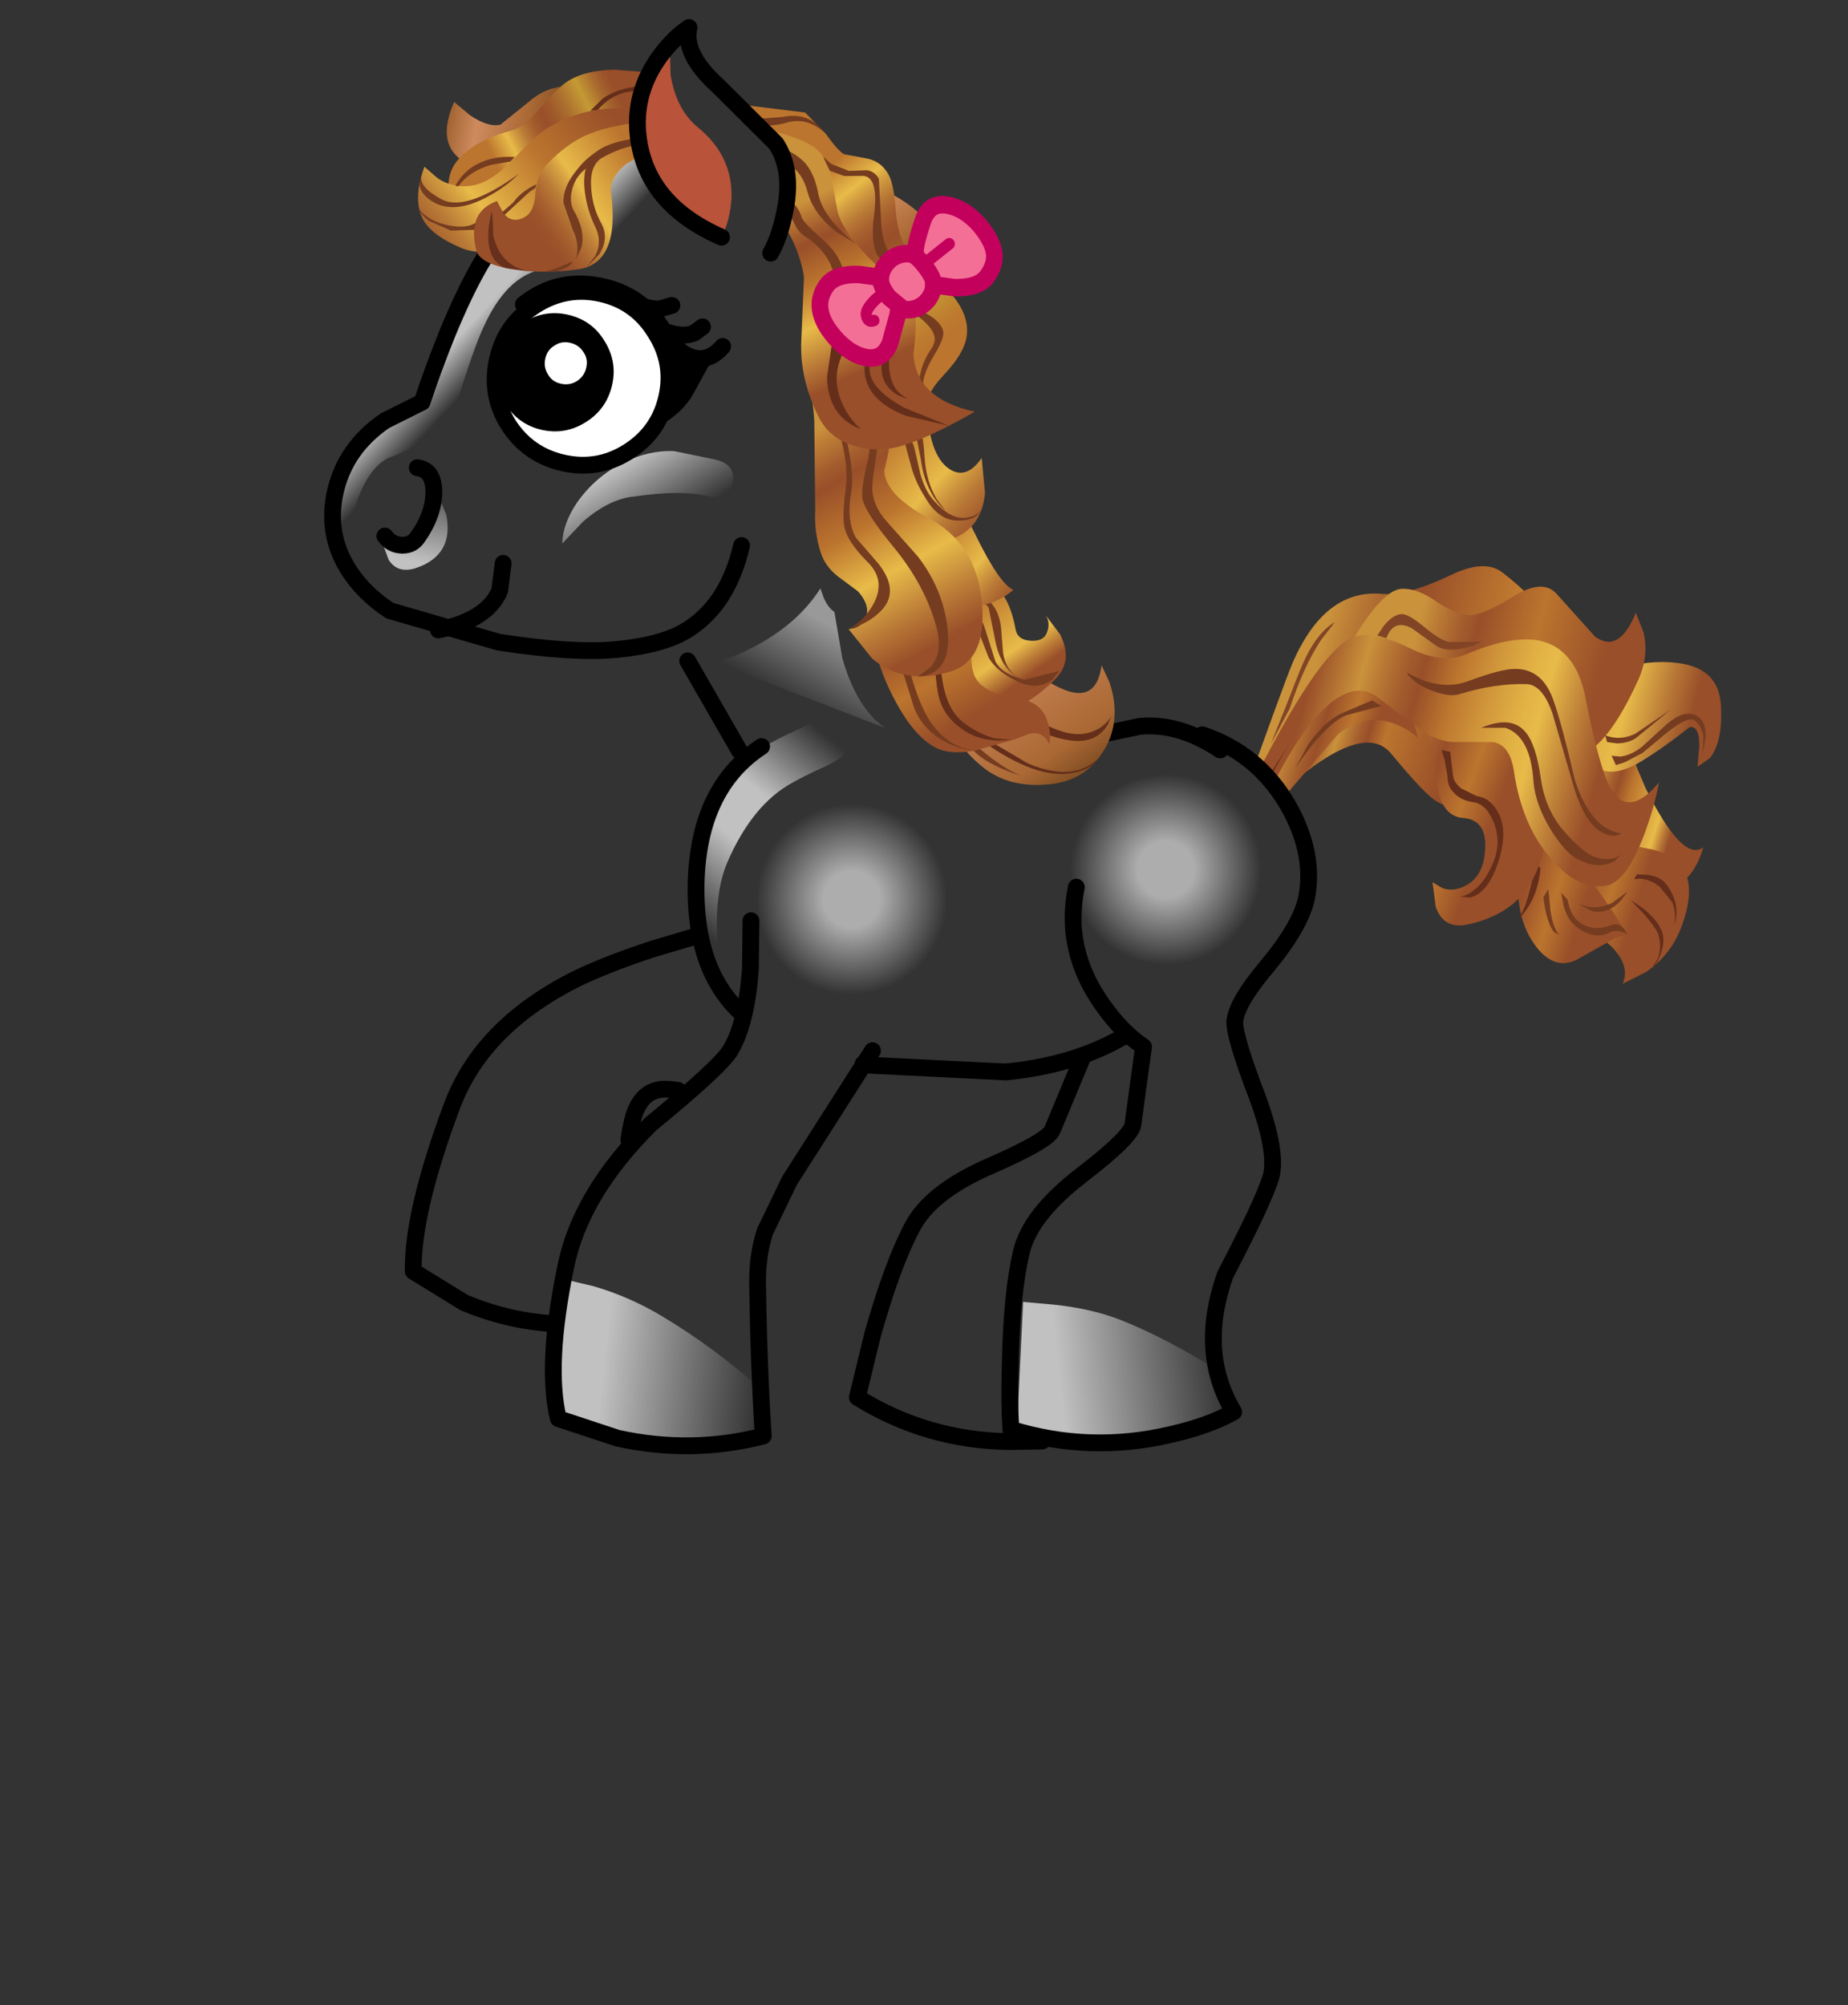 
<svg xmlns="http://www.w3.org/2000/svg" version="1.1" xmlns:xlink="http://www.w3.org/1999/xlink" preserveAspectRatio="none" x="0px" y="0px" width="330px" height="358px" viewBox="50 364 330 358">
<rect x="50" y="364" width="330" height="358" fill="#333333" stroke="none"/>
<defs>
<linearGradient id="Gradient_1" gradientUnits="userSpaceOnUse" x1="45.737" y1="28.113" x2="50.862" y2="19.088" spreadMethod="pad">
<stop  offset="2.745%" stop-color="#FFFFFF" stop-opacity="0"/>

<stop  offset="76.863%" stop-color="#FFFFFF" stop-opacity="0.498"/>
</linearGradient>

<linearGradient id="Gradient_2" gradientUnits="userSpaceOnUse" x1="35.163" y1="49.337" x2="50.837" y2="30.163" spreadMethod="pad">
<stop  offset="9.804%" stop-color="#FFFFFF" stop-opacity="0"/>

<stop  offset="43.137%" stop-color="#FFFFFF" stop-opacity="0.698"/>

<stop  offset="61.961%" stop-color="#FFFFFF" stop-opacity="0.698"/>

<stop  offset="92.941%" stop-color="#FFFFFF" stop-opacity="0"/>
</linearGradient>

<linearGradient id="Gradient_3" gradientUnits="userSpaceOnUse" x1="64.788" y1="88.2" x2="84.513" y2="86.1" spreadMethod="pad">
<stop  offset="23.529%" stop-color="#FFFFFF" stop-opacity="0.698"/>

<stop  offset="98.431%" stop-color="#FFFFFF" stop-opacity="0"/>
</linearGradient>

<linearGradient id="Gradient_4" gradientUnits="userSpaceOnUse" x1="24.387" y1="86.013" x2="43.212" y2="88.087" spreadMethod="pad">
<stop  offset="23.529%" stop-color="#FFFFFF" stop-opacity="0.698"/>

<stop  offset="98.431%" stop-color="#FFFFFF" stop-opacity="0"/>
</linearGradient>

<radialGradient id="Gradient_5" gradientUnits="userSpaceOnUse" cx="0" cy="0" r="8.512" fx="0" fy="0" gradientTransform="matrix( 1, 0, 0, -1, 8.55,8.55) " spreadMethod="pad">
<stop  offset="29.412%" stop-color="#FFFFFF" stop-opacity="0.6"/>

<stop  offset="100%" stop-color="#FFFFFF" stop-opacity="0"/>
</radialGradient>

<linearGradient id="Gradient_6" gradientUnits="userSpaceOnUse" x1="24.525" y1="-1.862" x2="15.875" y2="-9.938" spreadMethod="pad">
<stop  offset="38.824%" stop-color="#FFFFFF" stop-opacity="0"/>

<stop  offset="70.98%" stop-color="#FFFFFF" stop-opacity="0.698"/>
</linearGradient>

<linearGradient id="Gradient_7" gradientUnits="userSpaceOnUse" x1="13.263" y1="7.613" x2="11.338" y2="15.988" spreadMethod="pad">
<stop  offset="17.255%" stop-color="#FFFFFF" stop-opacity="0.2"/>

<stop  offset="88.627%" stop-color="#FFFFFF" stop-opacity="0.698"/>
</linearGradient>

<linearGradient id="Gradient_8" gradientUnits="userSpaceOnUse" x1="34.15" y1="12.55" x2="30.35" y2="6.45" spreadMethod="pad">
<stop  offset="0%" stop-color="#FFFFFF" stop-opacity="0"/>

<stop  offset="100%" stop-color="#FFFFFF" stop-opacity="0.698"/>
</linearGradient>

<linearGradient id="Gradient_9" gradientUnits="userSpaceOnUse" x1="32.013" y1="25.65" x2="41.987" y2="38.55" spreadMethod="pad">
<stop  offset="0.392%" stop-color="#994F29"/>

<stop  offset="14.118%" stop-color="#CA923B"/>

<stop  offset="18.039%" stop-color="#BD7F36"/>

<stop  offset="26.275%" stop-color="#A35C2D"/>

<stop  offset="30.98%" stop-color="#994F29"/>

<stop  offset="40.784%" stop-color="#BC752E"/>

<stop  offset="67.059%" stop-color="#E8BB49"/>

<stop  offset="74.118%" stop-color="#B87836"/>

<stop  offset="79.216%" stop-color="#994F29"/>

<stop  offset="98.431%" stop-color="#994F29"/>
</linearGradient>

<linearGradient id="Gradient_10" gradientUnits="userSpaceOnUse" x1="27.062" y1="28.938" x2="36.837" y2="41.562" spreadMethod="pad">
<stop  offset="0%" stop-color="#CA923B"/>

<stop  offset="7.059%" stop-color="#BD7F36"/>

<stop  offset="22.353%" stop-color="#A35C2D"/>

<stop  offset="30.588%" stop-color="#994F29"/>

<stop  offset="53.333%" stop-color="#BC752E"/>

<stop  offset="74.902%" stop-color="#994F29"/>

<stop  offset="90.98%" stop-color="#994F29"/>

<stop  offset="98.431%" stop-color="#994F29"/>
</linearGradient>

<linearGradient id="Gradient_11" gradientUnits="userSpaceOnUse" x1="10.387" y1="1.887" x2="23.113" y2="18.312" spreadMethod="pad">
<stop  offset="0.392%" stop-color="#994F29"/>

<stop  offset="14.118%" stop-color="#CA923B"/>

<stop  offset="18.039%" stop-color="#BD7F36"/>

<stop  offset="26.275%" stop-color="#A35C2D"/>

<stop  offset="30.98%" stop-color="#994F29"/>

<stop  offset="40.784%" stop-color="#BC752E"/>

<stop  offset="79.216%" stop-color="#994F29"/>

<stop  offset="98.431%" stop-color="#994F29"/>
</linearGradient>

<linearGradient id="Gradient_12" gradientUnits="userSpaceOnUse" x1="21.3" y1="24.9" x2="31.6" y2="38.2" spreadMethod="pad">
<stop  offset="0%" stop-color="#CA923B"/>

<stop  offset="7.059%" stop-color="#BD7F36"/>

<stop  offset="22.353%" stop-color="#A35C2D"/>

<stop  offset="30.588%" stop-color="#994F29"/>

<stop  offset="53.333%" stop-color="#BC752E"/>

<stop  offset="74.902%" stop-color="#994F29"/>

<stop  offset="90.98%" stop-color="#994F29"/>

<stop  offset="98.431%" stop-color="#994F29"/>
</linearGradient>

<linearGradient id="Gradient_13" gradientUnits="userSpaceOnUse" x1="6.025" y1="1.087" x2="14.475" y2="12.012" spreadMethod="pad">
<stop  offset="0%" stop-color="#CA923B"/>

<stop  offset="7.059%" stop-color="#BD7F36"/>

<stop  offset="22.353%" stop-color="#A35C2D"/>

<stop  offset="30.588%" stop-color="#994F29"/>

<stop  offset="53.333%" stop-color="#BC752E"/>

<stop  offset="74.902%" stop-color="#994F29"/>

<stop  offset="90.98%" stop-color="#994F29"/>

<stop  offset="98.431%" stop-color="#994F29"/>
</linearGradient>

<linearGradient id="Gradient_14" gradientUnits="userSpaceOnUse" x1="11.512" y1="3.625" x2="48.688" y2="51.675" spreadMethod="pad">
<stop  offset="0%" stop-color="#CA923B"/>

<stop  offset="3.922%" stop-color="#BD7F36"/>

<stop  offset="12.157%" stop-color="#A35C2D"/>

<stop  offset="16.863%" stop-color="#994F29"/>

<stop  offset="32.941%" stop-color="#BC752E"/>

<stop  offset="61.569%" stop-color="#E8BB49"/>

<stop  offset="69.412%" stop-color="#B87836"/>

<stop  offset="74.902%" stop-color="#994F29"/>

<stop  offset="90.98%" stop-color="#994F29"/>

<stop  offset="98.431%" stop-color="#994F29"/>
</linearGradient>

<linearGradient id="Gradient_15" gradientUnits="userSpaceOnUse" x1="-1.663" y1="5.537" x2="10.663" y2="21.462" spreadMethod="pad">
<stop  offset="0%" stop-color="#CA923B"/>

<stop  offset="7.059%" stop-color="#BD7F36"/>

<stop  offset="22.353%" stop-color="#A35C2D"/>

<stop  offset="30.588%" stop-color="#994F29"/>

<stop  offset="53.333%" stop-color="#BC752E"/>

<stop  offset="74.902%" stop-color="#994F29"/>

<stop  offset="90.98%" stop-color="#994F29"/>

<stop  offset="98.431%" stop-color="#994F29"/>
</linearGradient>

<linearGradient id="Gradient_16" gradientUnits="userSpaceOnUse" x1="4.85" y1="1.363" x2="28.45" y2="31.838" spreadMethod="pad">
<stop  offset="14.118%" stop-color="#CA923B"/>

<stop  offset="18.431%" stop-color="#BD7F36"/>

<stop  offset="27.451%" stop-color="#A35C2D"/>

<stop  offset="32.549%" stop-color="#994F29"/>

<stop  offset="50.98%" stop-color="#BC752E"/>

<stop  offset="73.725%" stop-color="#994F29"/>

<stop  offset="100%" stop-color="#994F29"/>
</linearGradient>

<linearGradient id="Gradient_17" gradientUnits="userSpaceOnUse" x1="10.188" y1="1.575" x2="36.013" y2="34.925" spreadMethod="pad">
<stop  offset="0.392%" stop-color="#994F29"/>

<stop  offset="14.118%" stop-color="#CA923B"/>

<stop  offset="18.039%" stop-color="#BD7F36"/>

<stop  offset="26.275%" stop-color="#A35C2D"/>

<stop  offset="30.98%" stop-color="#994F29"/>

<stop  offset="40.784%" stop-color="#BC752E"/>

<stop  offset="49.804%" stop-color="#CE9239"/>

<stop  offset="60.784%" stop-color="#E1B044"/>

<stop  offset="67.059%" stop-color="#E8BB49"/>

<stop  offset="79.216%" stop-color="#B87836"/>

<stop  offset="87.843%" stop-color="#994F29"/>

<stop  offset="98.431%" stop-color="#994F29"/>
</linearGradient>

<linearGradient id="Gradient_18" gradientUnits="userSpaceOnUse" x1="9.337" y1="8.587" x2="16.363" y2="26.212" spreadMethod="pad">
<stop  offset="0%" stop-color="#A26331"/>

<stop  offset="20%" stop-color="#CE8B5E"/>

<stop  offset="70.588%" stop-color="#AA6834"/>

<stop  offset="93.333%" stop-color="#6D411A"/>
</linearGradient>

<linearGradient id="Gradient_19" gradientUnits="userSpaceOnUse" x1="7.087" y1="1.488" x2="14.113" y2="19.113" spreadMethod="pad">
<stop  offset="0%" stop-color="#CA923B"/>

<stop  offset="3.922%" stop-color="#BD7F36"/>

<stop  offset="12.157%" stop-color="#A35C2D"/>

<stop  offset="16.863%" stop-color="#994F29"/>

<stop  offset="32.941%" stop-color="#BC752E"/>

<stop  offset="61.569%" stop-color="#E8BB49"/>

<stop  offset="69.412%" stop-color="#B87836"/>

<stop  offset="74.902%" stop-color="#994F29"/>

<stop  offset="90.98%" stop-color="#994F29"/>

<stop  offset="98.431%" stop-color="#994F29"/>
</linearGradient>

<linearGradient id="Gradient_20" gradientUnits="userSpaceOnUse" x1="2.962" y1="2.475" x2="9.037" y2="21.425" spreadMethod="pad">
<stop  offset="0%" stop-color="#CA923B"/>

<stop  offset="7.059%" stop-color="#BD7F36"/>

<stop  offset="22.353%" stop-color="#A35C2D"/>

<stop  offset="30.588%" stop-color="#994F29"/>

<stop  offset="53.333%" stop-color="#BC752E"/>

<stop  offset="74.902%" stop-color="#994F29"/>

<stop  offset="90.98%" stop-color="#994F29"/>

<stop  offset="98.431%" stop-color="#994F29"/>
</linearGradient>

<linearGradient id="Gradient_21" gradientUnits="userSpaceOnUse" x1="7.5" y1="11.2" x2="16.8" y2="22.5" spreadMethod="pad">
<stop  offset="0.784%" stop-color="#994F29"/>

<stop  offset="34.118%" stop-color="#BC752E"/>

<stop  offset="64.314%" stop-color="#E8BB49"/>

<stop  offset="70.588%" stop-color="#D29C40"/>

<stop  offset="78.824%" stop-color="#B97A36"/>

<stop  offset="86.667%" stop-color="#A8622F"/>

<stop  offset="93.725%" stop-color="#9D542B"/>

<stop  offset="100%" stop-color="#994F29"/>
</linearGradient>

<linearGradient id="Gradient_22" gradientUnits="userSpaceOnUse" x1="2.638" y1="2.675" x2="14.463" y2="17.025" spreadMethod="pad">
<stop  offset="0.784%" stop-color="#994F29"/>

<stop  offset="34.118%" stop-color="#BC752E"/>

<stop  offset="64.314%" stop-color="#E8BB49"/>

<stop  offset="70.588%" stop-color="#D29C40"/>

<stop  offset="78.824%" stop-color="#B97A36"/>

<stop  offset="86.667%" stop-color="#A8622F"/>

<stop  offset="93.725%" stop-color="#9D542B"/>

<stop  offset="100%" stop-color="#994F29"/>
</linearGradient>

<linearGradient id="Gradient_23" gradientUnits="userSpaceOnUse" x1="2.275" y1="5.787" x2="12.025" y2="30.212" spreadMethod="pad">
<stop  offset="0%" stop-color="#CA923B"/>

<stop  offset="3.922%" stop-color="#BD7F36"/>

<stop  offset="12.157%" stop-color="#A35C2D"/>

<stop  offset="16.863%" stop-color="#994F29"/>

<stop  offset="32.941%" stop-color="#BC752E"/>

<stop  offset="49.02%" stop-color="#E8BB49"/>

<stop  offset="64.314%" stop-color="#B87836"/>

<stop  offset="74.902%" stop-color="#994F29"/>

<stop  offset="90.98%" stop-color="#994F29"/>

<stop  offset="98.431%" stop-color="#994F29"/>
</linearGradient>

<linearGradient id="Gradient_24" gradientUnits="userSpaceOnUse" x1="12.837" y1="4.35" x2="21.462" y2="13.05" spreadMethod="pad">
<stop  offset="0%" stop-color="#A26331"/>

<stop  offset="20%" stop-color="#CE8B5E"/>

<stop  offset="54.118%" stop-color="#AA6834"/>

<stop  offset="93.333%" stop-color="#6D411A"/>
</linearGradient>

<linearGradient id="Gradient_25" gradientUnits="userSpaceOnUse" x1="6.1" y1="3.087" x2="21.3" y2="18.413" spreadMethod="pad">
<stop  offset="15.294%" stop-color="#BC752E"/>

<stop  offset="28.235%" stop-color="#E8BB49"/>

<stop  offset="32.549%" stop-color="#D29C40"/>

<stop  offset="38.431%" stop-color="#B97A36"/>

<stop  offset="43.922%" stop-color="#A8622F"/>

<stop  offset="49.02%" stop-color="#9D542B"/>

<stop  offset="53.333%" stop-color="#994F29"/>

<stop  offset="59.216%" stop-color="#9E582B"/>

<stop  offset="68.235%" stop-color="#AC702E"/>

<stop  offset="79.216%" stop-color="#C29734"/>

<stop  offset="80%" stop-color="#C49A34"/>

<stop  offset="83.529%" stop-color="#C29133"/>

<stop  offset="92.157%" stop-color="#BE7C2F"/>

<stop  offset="97.647%" stop-color="#BC752E"/>
</linearGradient>

<linearGradient id="Gradient_26" gradientUnits="userSpaceOnUse" x1="7.437" y1="7.9" x2="18.762" y2="24.9" spreadMethod="pad">
<stop  offset="0%" stop-color="#CA923B"/>

<stop  offset="3.922%" stop-color="#BD7F36"/>

<stop  offset="12.157%" stop-color="#A35C2D"/>

<stop  offset="16.863%" stop-color="#994F29"/>

<stop  offset="32.941%" stop-color="#BC752E"/>

<stop  offset="49.02%" stop-color="#E8BB49"/>

<stop  offset="64.314%" stop-color="#B87836"/>

<stop  offset="74.902%" stop-color="#994F29"/>

<stop  offset="90.98%" stop-color="#994F29"/>

<stop  offset="98.431%" stop-color="#994F29"/>
</linearGradient>

<linearGradient id="Gradient_27" gradientUnits="userSpaceOnUse" x1="1.412" y1="6.55" x2="14.388" y2="6.55" spreadMethod="pad">
<stop  offset="0%" stop-color="#A26331"/>

<stop  offset="20%" stop-color="#CE8B5E"/>

<stop  offset="54.118%" stop-color="#AA6834"/>

<stop  offset="93.333%" stop-color="#6D411A"/>
</linearGradient>

<linearGradient id="Gradient_28" gradientUnits="userSpaceOnUse" x1="5.025" y1="11.925" x2="16.375" y2="2.775" spreadMethod="pad">
<stop  offset="15.294%" stop-color="#BC752E"/>

<stop  offset="28.235%" stop-color="#E8BB49"/>

<stop  offset="32.549%" stop-color="#D29C40"/>

<stop  offset="38.431%" stop-color="#B97A36"/>

<stop  offset="43.922%" stop-color="#A8622F"/>

<stop  offset="49.02%" stop-color="#9D542B"/>

<stop  offset="53.333%" stop-color="#994F29"/>

<stop  offset="59.216%" stop-color="#9E582B"/>

<stop  offset="68.235%" stop-color="#AC702E"/>

<stop  offset="79.216%" stop-color="#C29734"/>

<stop  offset="80%" stop-color="#C49A34"/>

<stop  offset="83.137%" stop-color="#BB8B32"/>

<stop  offset="90.196%" stop-color="#A96A2E"/>

<stop  offset="90.196%" stop-color="#A96A2E" stop-opacity="0"/>

<stop  offset="100%" stop-color="#000000" stop-opacity="0"/>
</linearGradient>

<linearGradient id="Gradient_29" gradientUnits="userSpaceOnUse" x1="5.025" y1="11.925" x2="16.375" y2="2.775" spreadMethod="pad">
<stop  offset="0%" stop-color="#000000" stop-opacity="0"/>

<stop  offset="90.196%" stop-color="#A96A2E" stop-opacity="0"/>

<stop  offset="90.196%" stop-color="#A96A2E"/>

<stop  offset="96.078%" stop-color="#9D562B"/>

<stop  offset="100%" stop-color="#994F29"/>
</linearGradient>

<linearGradient id="Gradient_30" gradientUnits="userSpaceOnUse" x1="14.288" y1="2.838" x2="0.513" y2="19.663" spreadMethod="pad">
<stop  offset="0.784%" stop-color="#994F29"/>

<stop  offset="34.118%" stop-color="#BC752E"/>

<stop  offset="64.314%" stop-color="#E8BB49"/>

<stop  offset="70.588%" stop-color="#D29C40"/>

<stop  offset="78.824%" stop-color="#B97A36"/>

<stop  offset="86.667%" stop-color="#A8622F"/>

<stop  offset="93.725%" stop-color="#9D542B"/>

<stop  offset="100%" stop-color="#994F29"/>
</linearGradient>

<linearGradient id="Gradient_31" gradientUnits="userSpaceOnUse" x1="19.125" y1="7.412" x2="8.375" y2="18.788" spreadMethod="pad">
<stop  offset="2.353%" stop-color="#BC752E"/>

<stop  offset="37.255%" stop-color="#E8BB49"/>

<stop  offset="43.137%" stop-color="#D29C40"/>

<stop  offset="50.98%" stop-color="#B97A36"/>

<stop  offset="58.824%" stop-color="#A8622F"/>

<stop  offset="65.49%" stop-color="#9D542B"/>

<stop  offset="71.373%" stop-color="#994F29"/>

<stop  offset="100%" stop-color="#994F29"/>
</linearGradient>

<g id="Symbol_240_0_Layer0_0_FILL">
<path fill="url(#Gradient_1)" stroke="none" d="
M 53.95 30
Q 51.4 28.2 50.15 23.75
L 49.45 19.65
Q 48.9 19.3 48.5 18.4
L 48.2 17.55
Q 46.2 20.7 42.3 22.75 40.3 23.8 38.75 24.15
L 53.95 30 Z"/>
</g>

<g id="Symbol_240_0_Layer0_1_FILL">
<path fill="url(#Gradient_2)" stroke="none" d="
M 46.3 30.1
Q 44.3 31 43.25 31.65 40 33.8 38.4 37.9 36.95 41.85 37.5 45.85 38.1 50 39.4 52.8
L 39 49.05
Q 38.75 44.75 39.85 42.1 42.1 36.85 45.7 34.9 46.65 34.35 48.4 33.55 49.9 32.9 50.7 32 52.1 30.45 50.1 29.75 48.1 29.05 46.3 30.1 Z"/>
</g>

<g id="Symbol_240_0_Layer0_2_FILL">
<path fill="url(#Gradient_3)" stroke="none" d="
M 85.55 91.1
Q 84.6 89.35 84 87.55 78.95 84.4 74.85 82.8 72.35 81.85 69.1 81.5
L 66.3 81.25 65.75 92.6
Q 72.7 94.75 79.85 93.1 83.45 92.35 85.55 91.1 Z"/>
</g>

<g id="Symbol_240_0_Layer0_3_FILL">
<path fill="url(#Gradient_4)" stroke="none" d="
M 24.75 91.6
L 30.05 93.4
Q 36.65 94.85 43.1 93.2
L 42.9 89.05
Q 38.7 85.3 34.1 82.55 31.2 80.8 27.95 79.85
L 25.2 79.2
Q 23.75 87.15 24.75 91.6 Z"/>
</g>

<g id="Symbol_3_0_Layer0_0_FILL">
<path fill="url(#Gradient_5)" stroke="none" d="
M 17.05 8.55
Q 17.05 5 14.55 2.5 12.05 0 8.55 0 5.05 0 2.5 2.5 0 5.05 0 8.55 0 12.05 2.5 14.55 5 17.05 8.55 17.05 12.1 17.05 14.55 14.55 17.05 12.1 17.05 8.55 Z"/>
</g>

<g id="Symbol_241_0_Layer0_0_FILL">
<path fill="url(#Gradient_6)" stroke="none" d="
M 22.3 -10.6
Q 33.8 -15.5 36.9 -17.05 43.7 -20.45 40.6 -21.2 32.85 -22.95 27.15 -20.25 23.85 -18.6 20.2 -14.55 17.55 -11.6 14.85 -5.05 13.45 -1.8 12.7 0.9
L 9.35 2.6
Q 5.8 5.1 4.95 8.85 4.4 11.15 5 13.4 5.25 14.55 5.65 15.15 5.8 13.25 6.4 11.2 7.5 6.95 9.65 5.9 11.8 5.1 13 4.2 15.3 2.65 16.2 -0.45 17.45 -4.45 18.3 -6.15 19.95 -9.6 22.3 -10.6 Z"/>
</g>

<g id="Symbol_241_0_Layer0_1_FILL">
<path fill="url(#Gradient_7)" stroke="none" d="
M 12.9 11.95
Q 11.25 14.8 9.35 12.85
L 9.15 13.65 9.65 15
Q 10.45 16.25 12.05 15.75 15.5 14.6 14.8 11
L 13.45 7.65 13.4 10.15 12.9 11.95 Z"/>
</g>

<g id="Symbol_241_0_Layer0_2_FILL">
<path fill="url(#Gradient_8)" stroke="none" d="
M 38.8 6.05
L 35.15 5.3
Q 32.85 5.2 30.55 6.35 28.1 7.6 26.5 9.85 25.2 11.75 25.15 13.55
L 27 11.6
Q 29.35 9.55 31.6 9.35 35.65 8.75 38.05 9.3 39.95 9.75 40.35 8.15 40.7 6.5 38.8 6.05 Z"/>
</g>

<g id="Mask_Mask_Symbol_236_0_Layer0_0_FILL">
<path fill="#FFFFFF" stroke="none" d="
M 90.5 37.4
L 98.5 40.3 105.9 64.9 131.7 59.8 141.4 31.15 116.45 3.1 89.55 14.3 86.25 32.75 90.5 37.4 Z"/>
</g>

<g id="Symbol_39_0_Layer0_0_FILL">
<path fill="url(#Gradient_9)" stroke="none" d="
M 38.1 31.45
L 37.65 23.45 33.05 22.8 32.45 25.45
Q 31.85 28.55 31.8 30.65 31.7 33.2 33 35.9 34.3 38.65 36.35 40 39.2 41.85 41.4 40 39.05 39.55 38.1 31.45 Z"/>
</g>

<g id="Symbol_39_0_Layer0_1_FILL">
<path fill="url(#Gradient_10)" stroke="none" d="
M 29.75 43.5
L 32.25 44.45
Q 35.1 45.15 36.95 43.9 41.3 41.05 36.3 35.8 33.65 33.05 32.25 29.8 30.7 26.2 31.4 23.45 28.65 25.2 26.65 27.55 22.7 32.3 26.5 35.55 29.35 38 30.15 40.6 30.9 42.9 29.75 43.5 Z"/>
</g>

<g id="Symbol_39_0_Layer0_2_FILL">
<path fill="url(#Gradient_11)" stroke="none" d="
M 23.3 19.65
Q 24.45 17.6 24.95 15.05 25.9 9.9 22.7 7.45 19.5 5 14.25 2.7 11.65 1.6 9.65 0.95
L 3.95 4.2
Q 7.05 3.95 10.65 5.05 15.35 6.55 16.3 9.6 17.9 14.65 18.7 16.15 20.4 19.25 23.3 19.65 Z"/>
</g>

<g id="Symbol_39_0_Layer0_3_FILL">
<path fill="url(#Gradient_12)" stroke="none" d="
M 24.1 20.95
Q 23.2 20.25 23.5 23.45 23.9 27.65 23.3 29.05 22.35 31.4 23.15 34.25 24.05 37.4 26.4 38.3
L 30.1 39.55
Q 31.4 39.95 31.8 40.65 31.05 36.6 29.7 32.1 27 23.1 24.1 20.95 Z"/>
</g>

<g id="Symbol_39_0_Layer0_4_FILL">
<path fill="url(#Gradient_13)" stroke="none" d="
M 17.45 7.6
Q 18.6 9.1 19.2 10.5 19.7 7.9 18.05 5.15 16.3 2.15 12.85 0.55 9.8 -0.85 4.6 1.35 2 2.45 0 3.8
L 0.3 5.3 4.4 4.55 12.1 4.2
Q 15.05 4.6 17.45 7.6 Z"/>
</g>

<g id="Symbol_39_0_Layer0_5_FILL">
<path fill="#753C20" stroke="none" d="
M 28.2 34.3
L 29.35 36.05
Q 31.05 37.9 33.15 37.35
L 31.45 37
Q 29.6 36.3 28.2 34.3 Z"/>
</g>

<g id="Symbol_39_0_Layer0_6_FILL">
<path fill="#642E1A" stroke="none" d="
M 25.85 27.9
Q 25.85 28.5 24.3 29.9 23.35 30.8 22.45 30.95
L 22.7 31
Q 24.85 31 26.05 29.1
L 25.85 27.9 Z"/>
</g>

<g id="Symbol_39_0_Layer0_7_FILL">
<path fill="#753C20" stroke="none" d="
M 31.75 40.35
Q 31.65 39 30.65 38.5 29.35 37.9 28.5 36.85 27.15 35.25 27.5 33.35
L 27.15 32.4 26.95 33.5
Q 26.85 34.8 27.35 35.8 28.55 38.25 30.15 38.85 31.1 39.2 31.75 40.35 Z"/>
</g>

<g id="Symbol_39_0_Layer0_8_FILL">
<path fill="#753C20" stroke="none" d="
M 25.25 34.65
L 25.7 35.3
Q 25.239 34.521 25.6 32.85
L 26.1 31.15 25.4 31.35
Q 24.85 33.35 25.25 34.65 Z"/>
</g>

<g id="Symbol_39_0_Layer0_9_FILL">
<path fill="#753C20" stroke="none" d="
M 7.15 3.35
Q 11.25 2.5 13.45 3.45
L 16.95 5.5 16.3 4.4 13.5 3.15
Q 11.5 2.2 9.15 2.65
L 7.15 3.35 Z"/>
</g>

<g id="Symbol_39_0_Layer0_10_FILL">
<path fill="#642E1A" stroke="none" d="
M 32.95 44.6
Q 33.6 44.7 34.25 44.2 35.1 43.6 34.95 42.5 34.85 41.45 34 39.7
L 33.15 38.15 33.9 40.15
Q 34.6 42.25 34.55 42.8 34.45 43.95 33.7 44.4
L 32.95 44.6 Z"/>
</g>

<g id="Symbol_39_0_Layer0_11_FILL">
<path fill="#642E1A" stroke="none" d="
M 34.55 36.85
L 34.15 37
Q 35.35 37.75 36.2 39.45
L 36.85 41.55
Q 36.85 42.6 36.3 43.3 37.6 42.25 36.85 39.7 36.6 38.85 35.55 37.75
L 34.55 36.85 Z"/>
</g>

<g id="Symbol_40_0_Layer0_0_FILL">
<path fill="url(#Gradient_14)" stroke="none" d="
M 41.1 38.3
Q 42 39 41.2 40.4
L 40.25 41.65 41.65 42.1
Q 43.35 42.05 44.55 39.45 45.8 36.75 42.55 32.95 40.4 30.4 37.35 28.35 35.95 27.4 34.8 23.95
L 33.9 20.75
Q 33.3 16.75 31.5 12.2 30.55 9.75 27.05 8 22.65 5.75 20.7 3.55 16.15 -1.6 10.65 0.7 9.15 1.35 0 6.45
L 12.45 5.15 18.6 6.45 28.3 18.1 30.25 21.6
Q 32.05 25.95 31.5 30.2 30.95 34.4 35.4 36.4 37.75 37.4 41.1 38.3 Z"/>
</g>

<g id="Symbol_40_0_Layer0_1_FILL">
<path fill="#753C20" stroke="none" d="
M 41.8 38.3
Q 42.15 39.2 41.9 40.1
L 41.15 41.25 42.05 40.35
Q 42.85 39.15 41.9 37.75 41.1 36.6 39.35 36.2
L 36.45 35.65
Q 35.25 35.35 34.25 34.5
L 33.55 33.7 33.55 34.7 34.4 35.25 36.2 36.1 39.3 36.85
Q 41.5 37.5 41.8 38.3 Z"/>
</g>

<g id="Symbol_40_0_Layer0_2_FILL">
<path fill="#753C20" stroke="none" d="
M 40.25 35.55
L 36.35 34.2
Q 34.85 33.45 33.8 31.8
L 33.7 32.4 34.45 33.3
Q 35.4 34.25 36.25 34.55
L 40.25 35.55 Z"/>
</g>

<g id="Symbol_40_0_Layer0_3_FILL">
<path fill="#814526" stroke="none" d="
M 9.2 2.7
L 5.75 4.35 8.65 3.55
Q 11.35 1.9 13.8 1.55
L 15.7 1.5
Q 14 0.75 11.9 1.45 11.15 1.7 9.2 2.7 Z"/>
</g>

<g id="Symbol_41_0_Layer0_0_FILL">
<path fill="url(#Gradient_15)" stroke="none" d="
M 3.15 0
Q 4.1 3.7 4.2 6.15 4.25 7.4 3.55 10.4 3.2 13.15 5.1 14.85 7.25 16.8 6.3 18.9 5.45 20.9 3.55 20.35 2.15 19.95 1.15 18.7
L 0.4 17.5 0 19.65
Q 0.1 22.1 2.6 23.55 5.8 25.45 8.1 25.4 10.75 25.3 12.45 22.55 14.25 19.7 14 15.85 13.8 12.1 11.95 9.9
L 6.9 4.85
Q 3.65 1.65 3.15 0 Z"/>
</g>

<g id="Symbol_41_0_Layer0_1_FILL">
<path fill="#642E1A" stroke="none" d="
M 5 7.9
L 5 8.85 4.8 10.45
Q 4.5 11.15 4.95 12.2 5.4 13.35 6.5 14.4 7.65 15.5 7.85 17.55 8 19.7 6.7 20.6 5.4 21.5 4.1 21.3 3.2 21.2 2.55 20.7
L 3.45 21.55
Q 5.2 22.6 7 21.1 8.95 19.45 8.55 17.2 8.25 15.4 7 14.2
L 5.75 12.4
Q 5.2 11.3 5.35 10.75
L 5.75 8.7 5 7.9 Z"/>
</g>

<g id="Symbol_42_0_Layer0_0_FILL">
<path fill="url(#Gradient_16)" stroke="none" d="
M 27.7 22.55
Q 24.75 23.9 23.4 20.7
L 21.75 14.4
Q 21.1 12.3 18.2 11.1 14.65 9.65 13.65 8.5 12.45 7.15 11.35 4.6 10.3 2.25 9.05 1.05 7.55 -0.4 3.65 0.2
L 0 1.05
Q 2.2 0.95 4.1 3.5 5.7 5.6 6.5 8.5 7 10.45 9.7 12.7
L 14 16.35
Q 15.7 18.1 16.1 19.45
L 16.65 24.5
Q 16.9 27.8 20 28.2 22.2 28.45 25.3 27.3 27.15 26.65 27.6 24.55
L 27.7 22.55 Z"/>
</g>

<g id="Symbol_42_0_Layer0_1_FILL">
<path fill="#814526" stroke="none" d="
M 13.75 11.4
L 11.05 8.7
Q 10.4 7.95 9.5 5.55 8.65 3.25 8.05 2.7 7.35 2.05 6.2 2
L 5.25 2.1 5.9 3.05
Q 7.25 2.35 8.4 4.55
L 9.85 7.95
Q 10.6 9.4 12.75 10.85
L 13.75 11.4 Z"/>
</g>

<g id="Symbol_43_0_Layer0_0_FILL">
<path fill="url(#Gradient_17)" stroke="none" d="
M 35.65 23.7
Q 36.6 19.35 33.5 15.75 31.25 13.2 26.75 10.9 24.3 9.6 22.15 6.05 19.8 2.2 17.85 0.8 15.2 -1.05 7.35 1.3 3.4 2.45 0 4
L 1.3 6.1
Q 7.1 3.05 11.35 3.1 15.9 3.15 17.55 6.65
L 20 12
Q 21.15 14.4 22.4 15.7
L 26.1 19.15
Q 27.45 20.7 26.9 22.8 25.75 27.05 27 31.55 28.15 35.8 30.7 37.95 32.65 39.7 36.1 37.7 37.85 36.7 39.15 35.35 35.25 35.35 34.75 31.95 34.4 29.75 35.65 23.7 Z"/>
</g>

<g id="Symbol_43_0_Layer0_1_FILL">
<path fill="#753C20" stroke="none" d="
M 21 7.4
L 21 7.65
Q 21.5 9.25 22.75 10.95 23.95 12.65 24.95 13.2 28.35 15.3 31 17.85 32.4 19.2 32.25 22.05
L 31.55 28.95
Q 31.3 32.6 32.7 34.55 33.35 35.55 34.1 35.8 31.6 33.05 31.9 28.4 32.75 23.2 32.8 20.95 32.85 18 30.5 15.85 29.3 14.75 26.15 13 23.25 11.45 21 7.4 Z"/>
</g>

<g id="Symbol_43_0_Layer0_2_FILL">
<path fill="#753C20" stroke="none" d="
M 29.25 21.05
Q 28.6 18.75 25.55 17.2
L 27.65 19.15
Q 29.55 21.75 28.25 25.1 27.6 26.85 28.1 29.95 28.55 32.5 29.25 33.75 30.7 36.4 32.55 37.15
L 33.35 37.25
Q 32.627 37.043 31.85 36.3 30.65 35.15 30 33.35 29.1 31.1 28.85 29.6 28.45 27.45 29 25.45 29.75 22.75 29.25 21.05 Z"/>
</g>

<g id="Symbol_43_0_Layer0_3_FILL">
<path fill="#642E1A" stroke="none" d="
M 1 5.45
L 4.1 4.05
Q 6.322 3.171 8.2 2.8
L 7.3 2.95
Q 3.4 3.6 0.7 4.95
L 1 5.45 Z"/>
</g>

<g id="Symbol_44_0_Layer0_0_FILL">
<path fill="#FFFFFF" stroke="none" d="
M 14.55 27.2
Q 12.3 29.45 12.3 32.65 12.3 35.9 14.55 38.15 16.85 40.4 20.05 40.4 23.25 40.4 25.5 38.15 27.8 35.85 27.8 32.65 27.8 29.45 25.5 27.2 23.25 24.9 20.05 24.9 16.85 24.9 14.55 27.2 Z"/>
</g>

<g id="Symbol_44_0_Layer0_1_FILL">
<path fill="#000000" stroke="none" d="
M 12.3 32.65
Q 12.3 34.85 13.85 36.4 15.4 37.95 17.55 37.95 19.7 37.95 21.25 36.4 22.8 34.85 22.8 32.65 22.8 30.5 21.25 28.95 19.75 27.4 17.55 27.4 15.4 27.4 13.85 28.95 12.3 30.5 12.3 32.65 Z"/>
</g>

<g id="Symbol_44_0_Layer0_2_FILL">
<path fill="#FFFFFF" stroke="none" d="
M 16.45 31.65
Q 16.45 32.45 17 33 17.5 33.55 18.3 33.55 19.1 33.55 19.65 33 20.2 32.45 20.2 31.65 20.2 30.85 19.65 30.35 19.1 29.8 18.3 29.8 17.5 29.8 17 30.35 16.45 30.85 16.45 31.65 Z"/>
</g>

<g id="Symbol_44_0_Layer0_11_FILL">
<path fill="#000000" stroke="none" d="
M 28.15 32.95
L 27.95 35.05
Q 29.55 33.5 30.05 31.75
L 30.85 28.9
Q 29.6 29.35 27.6 28.2
L 25.85 26.95 27 28.75
Q 28.15 30.55 28.15 32.95 Z"/>
</g>

<g id="Mask_Mask_Symbol_14_0_Layer0_0_FILL">
<path fill="#FFFFFF" stroke="none" d="
M 94.2 -5.65
L -10.6 -3.75 -4.25 32.85 31.15 24.6 29.4 17.65
Q 21.65 16.2 19.85 9.65 18.95 6.2 20.55 2.75
L 22.35 0
Q 22.35 2.45 26 4.5 31.45 7.55 32.25 8.35 34.4 10.4 34.4 14.4 34.4 16.4 33.95 18
L 34.9 82.5 94.25 81.75 94.2 -5.65 Z"/>
</g>

<g id="Symbol_46_0_Layer0_0_FILL">
<path fill="url(#Gradient_18)" stroke="none" d="
M 12.3 11.45
Q 11.6 9.35 10.2 7.45
L 7.35 4.1
Q 5.9 2.5 5.2 3.75 4.5 4.9 5.15 6.65 5.9 8.75 4.35 15.75
L 5.25 17.85
Q 6.35 20.15 7.6 21.45 9.4 23.25 12.35 23.65 15.75 24.2 18 22.1 19.2 21.05 19.7 19.6 20.25 18.05 20 16.3
L 19.65 14.85
Q 18.45 17.95 15.7 16.05 13.2 14.35 12.3 11.45 Z"/>
</g>

<g id="Symbol_46_0_Layer0_1_FILL">
<path fill="#642E1A" stroke="none" d="
M 11.3 21.6
L 8.2 18.9 7.75 18.95
Q 11.8 23.15 15.1 23.2 16.75 23.25 17.6 22.45 14.9 24 11.3 21.6 Z"/>
</g>

<g id="Symbol_46_0_Layer0_2_FILL">
<path fill="#753C20" stroke="none" d="
M 8.2 20.5
L 6.95 19.05 6.55 19.15
Q 7.342 20.832 10.65 22.6 9.605 22.002 8.2 20.5 Z"/>
</g>

<g id="Symbol_46_0_Layer0_3_FILL">
<path fill="#642E1A" stroke="none" d="
M 11.4 16.85
L 8.85 14.25
Q 9.1 15.55 10.9 17.45 12.95 19.55 15.4 20.45 17.65 21.25 19.05 19.85
L 19.55 19.2
Q 19.079 19.698 18.25 20 16.6 20.5 14.95 19.6 13.4 18.8 11.4 16.85 Z"/>
</g>

<g id="Symbol_46_0_Layer0_4_FILL">
<path fill="url(#Gradient_19)" stroke="none" d="
M 12.8 10.3
Q 12.9 7.35 11.55 6.1
L 6.95 1.3
Q 2.45 -0.95 2.45 0.7 2.5 2.15 4.2 3.55 5.15 4.35 5.75 6.35 6.35 8.3 6.2 10 5.9 14.5 7.9 16 10.65 17.95 15.25 15.2 17.3 14 16.6 11.55
L 15.7 9.7
Q 16 10.45 15.5 11.15 15.05 11.85 13.9 11.55 12.75 11.25 12.8 10.3 Z"/>
</g>

<g id="Symbol_46_0_Layer0_5_FILL">
<path fill="url(#Gradient_20)" stroke="none" d="
M 0.35 1.95
Q 0.8 2.8 0.5 4.95
L 0.1 9.2
Q 0.1 11.55 0.9 14.15 1.85 17.25 3.4 18.55 4.5 19.5 6.85 19.6
L 10.55 19.4 11.95 19.2
Q 13.25 19.15 13.55 20.4 13.9 19.65 13.85 18.75 13.8 16.9 11.95 16.2 9.65 15.35 8.9 14.5 8 13.6 8.35 12.05 8.7 10.3 7.5 6.8 6.25 3 4.4 1.65 2.4 0.15 0.95 0.25 -0.55 0.3 0.35 1.95 Z"/>
</g>

<g id="Symbol_46_0_Layer0_6_FILL">
<path fill="#642E1A" stroke="none" d="
M 5.4 8.8
Q 5.05 6.9 4.35 5.6
L 3.85 5.85 4.55 8.25
Q 5.2 10.9 5 12.05 4.7 14 4.8 14.85 4.95 16.35 6.2 17.6 7.35 18.8 9.2 19.2
L 10.3 19.35 8.9 18.95
Q 7.65 18.35 6.55 17.2 4.95 15.55 5.55 12.05 5.8 10.75 5.4 8.8 Z"/>
</g>

<g id="Symbol_46_0_Layer0_7_FILL">
<path fill="#753C20" stroke="none" d="
M 2.7 11.5
L 2.45 7.05 1.65 7.05 2.4 15
Q 2.8 17.2 4.9 18.65 5.95 19.35 6.95 19.6 4.35 18.8 3.35 15.85 2.85 14.3 2.7 11.5 Z"/>
</g>

<g id="Symbol_46_0_Layer0_8_FILL">
<path fill="#753C20" stroke="none" d="
M 9.35 7.75
L 5.25 4 4.8 4.7
Q 8.4 6.75 9.25 8.3
L 9.9 12.2
Q 10.35 13.5 11.95 14.65 13.5 15.8 15.05 15.15
L 15.85 14.55 12.6 14.65
Q 10.6 13.7 10.4 12.5
L 10.15 9.9
Q 10 8.35 9.35 7.75 Z"/>
</g>

<g id="Symbol_46_0_Layer0_9_FILL">
<path fill="#753C20" stroke="none" d="
M 11.25 12.05
L 11.55 10
Q 11.7 8.8 11.25 7.9 10.85 7.05 8.6 5.3
L 5.4 2.6 5.55 3.6 8.05 5.45
Q 10.55 7.4 10.85 8.05
L 10.8 10.95
Q 10.75 13.3 12.2 14.45 11.15 13.55 11.25 12.05 Z"/>
</g>

<g id="Symbol_47_0_Layer0_0_FILL">
<path fill="url(#Gradient_21)" stroke="none" d="
M 17.25 20.1
Q 16.05 19.55 14.25 15.55 12.1 10.85 11.05 9.6 9.5 7.8 7 9.25
L 4.8 11.05 6.05 14.2
Q 7.7 17.75 9.8 19.7 11.95 21.6 14.8 21.05 16.25 20.75 17.25 20.1 Z"/>
</g>

<g id="Symbol_47_0_Layer0_1_FILL">
<path fill="url(#Gradient_22)" stroke="none" d="
M 15.4 12.35
L 15.35 9.6
Q 13.85 11.2 12.45 10.3 11.2 9.5 10.9 7.3 10.35 3.25 7.1 0.95 5.5 -0.25 2.85 0.05 0.2 0.3 1.45 2 2.85 3.9 3.75 6.55 4.65 9.35 4.35 11.45 4.05 13.7 6.15 15.05 8.4 16.5 11.85 15.8 14.85 15.2 15.4 12.35 Z"/>
</g>

<g id="Symbol_47_0_Layer0_2_FILL">
<path fill="url(#Gradient_23)" stroke="none" d="
M 0.3 2.7
Q 0.7 3.6 0.65 5.7
L 0.1 12.7
Q -0.15 14.3 0.3 16 0.6 17.1 1.65 17.95
L 3.35 19.25
Q 4.35 20.4 3.9 21.3 3.45 22.15 2.25 22.15
L 4.15 24.6
Q 6.85 26.9 11.05 26.1 14.4 25.45 14.35 20.9 14.3 16.25 10.15 13.95 6.5 11.9 6.55 10 7.3 8.05 7.35 7.1 7.45 5.55 6.45 3.35 5.4 1 4.35 0.95 3.45 0.95 1.8 1.85
L 0.3 2.7 Z"/>
</g>

<g id="Symbol_47_0_Layer0_3_FILL">
<path fill="#753C20" stroke="none" d="
M 2.75 6.5
Q 3.45 9.25 3 11.05 2.45 13.35 2.6 14.2 2.8 15.35 4.4 17 5.9 18.5 4.75 20.2 3.85 21.5 2.25 22.15 3.8 21.9 4.95 21.15 7.25 19.7 5.4 17.25
L 3.55 15.05
Q 2.8 13.65 3.45 11.45 3.95 9.85 3.15 5.85
L 2.25 2.15 1.35 2.7
Q 2.25 4.5 2.75 6.5 Z"/>
</g>

<g id="Symbol_47_0_Layer0_4_FILL">
<path fill="#753C20" stroke="none" d="
M 6.3 6.45
L 6.2 6.05 5.35 6.4
Q 5.7 7.65 5.1 9.25 4.4 11.1 4.4 11.9 4.4 12.95 6.8 15.95 9.45 19.25 10.15 22.7 10.5 24.55 9.35 25.6
L 8.1 26.3
Q 11.2 26.3 11.1 22.75 11 19.65 8.95 16.9
L 6.4 13.95
Q 5.35 12.75 5.35 11.45 5.35 10.95 5.7 9.7
L 6.2 7.75 6.3 6.45 Z"/>
</g>

<g id="Symbol_47_0_Layer0_5_FILL">
<path fill="#753C20" stroke="none" d="
M 8.6 8
L 9 9.85
Q 9.25 11.1 10.15 12.55 11.15 14.25 12.85 14.35 14.4 14.45 14.95 13.65 14.5 14.1 13.75 14.15 12.2 14.35 10.7 12.55 10.05 11.75 9.75 10.45
L 9.4 8.35
Q 9.2 7.55 8.15 6.45
L 7.2 5.55 7.3 6.2 7.75 6.65 8.6 8 Z"/>
</g>

<g id="Symbol_47_0_Layer0_6_FILL">
<path fill="#753C20" stroke="none" d="
M 8.4 4.4
L 8.8 4.8 9.45 6 9.9 9.3
Q 10.05 11.95 11.75 13.5
L 11.05 12.55
Q 10.2 11.05 10.25 9.1 10.3 7.3 9.85 5.75
L 9.25 4.6 8.8 4.1 8.4 4.4 Z"/>
</g>

<g id="Symbol_48_0_Layer0_0_FILL">
<path fill="url(#Gradient_24)" stroke="none" d="
M 9.05 3.3
L 22.05 15.4 21.6 13.05
Q 20.85 10.25 19.45 8.3 18.2 6.55 14.25 5.45 10.15 4.25 9.05 3.3 Z"/>
</g>

<g id="Symbol_48_0_Layer0_1_FILL">
<path fill="url(#Gradient_25)" stroke="none" d="
M 21.15 23.65
Q 20.65 22.55 22.15 20.5 23.9 18.15 23.75 16.55 23.6 14.6 21.2 12.95
L 17.4 10.25
Q 16.45 9.15 16 7.1 15.55 4.95 14.95 4.2 14.15 3.2 12.9 3.15
L 10.8 3.1
Q 10.25 2.95 8.9 1.6
L 6.85 0.1 0 0.35 3.85 2.8
Q 5 3.8 5.65 6
L 7.4 8
Q 9.4 10.3 10.35 12.1 10.9 13.05 13.15 14.9 14.7 16.15 14.6 18.15 14.5 20.3 17.8 22.2 19.5 23.15 21.15 23.65 Z"/>
</g>

<g id="Symbol_48_0_Layer0_2_FILL">
<path fill="url(#Gradient_26)" stroke="none" d="
M 14.05 11.45
Q 11.25 9.35 10.8 7.85
L 9.8 4.85
Q 9.25 3.6 8.2 3 7.2 2.45 5 2.2
L 2.95 2.1 4.1 3.1
Q 5.3 4.4 5.65 6 6.1 7.75 6.05 9.95 6.65 10.2 7.45 11.5 8.3 12.85 8.65 14.1
L 9.15 19.55
Q 9.45 22.85 11.65 25.85 12.75 27.35 14.9 27.7 16.95 28 18.95 27.2 21.5 26.1 25.35 23.15 20.05 22.9 19.25 19.15 19.25 15.15 18.25 14.4
L 14.05 11.45 Z"/>
</g>

<g id="Symbol_48_0_Layer0_3_FILL">
<path fill="#753C20" stroke="none" d="
M 12.9 10.55
Q 9.65 8.8 8.95 6.8 8.4 5.2 7.45 4.4 6.3 3.5 4.05 3.2
L 5 4.7 6.05 4.8
Q 7.3 5.2 8 6.85 8.75 8.55 10.9 9.75
L 12.9 10.55 Z"/>
</g>

<g id="Symbol_48_0_Layer0_4_FILL">
<path fill="#753C20" stroke="none" d="
M 6.5 7.7
L 5.7 7.25 6 8.25 6.95 9.35
Q 7.55 10.3 8.15 10.55 9.85 11.25 10.8 12.55
L 11.45 13.65 12.2 13.4
Q 11.75 11.8 9.9 10.65 7.95 9.45 7.75 9.05 7.4 8.25 6.5 7.7 Z"/>
</g>

<g id="Symbol_48_0_Layer0_5_FILL">
<path fill="#642E1A" stroke="none" d="
M 19.3 24.45
L 23.2 24.7 19.1 23.8
Q 15.1 22.45 15.55 20.25 16 18.1 15.6 19.25
L 15.05 20.85
Q 15.35 23.65 19.3 24.45 Z"/>
</g>

<g id="Symbol_48_0_Layer0_6_FILL">
<path fill="#642E1A" stroke="none" d="
M 11.9 19
L 11.85 22.25
Q 12.4 25.6 15.45 26.2 14.45 25.6 13.65 24.5 12.05 22.25 13.1 19.7
L 11.9 19 Z"/>
</g>

<g id="Symbol_48_0_Layer0_7_FILL">
<path fill="#642E1A" stroke="none" d="
M 17.7 22.5
Q 18.45 22.95 19.25 22.95 17.45 22.5 17.15 20
L 17.2 17.6 16.6 19.35
Q 16.25 21.55 17.7 22.5 Z"/>
</g>

<g id="Symbol_48_0_Layer0_8_FILL">
<path fill="#753C20" stroke="none" d="
M 12.95 4.15
L 11.4 4.45 9.75 4.1 8.95 3.6 9.7 4.7 11.05 4.95 12.55 4.7
Q 14.15 4.35 14.15 7.95 14.15 10.1 14.85 11.15
L 15.55 11.8 16.35 11.2
Q 15.15 10.4 14.75 7.8
L 14.15 4.7
Q 13.65 4.1 12.95 4.15 Z"/>
</g>

<g id="Symbol_48_0_Layer0_9_FILL">
<path fill="#753C20" stroke="none" d="
M 21.6 16.7
Q 21.3 16.1 20.45 15.7
L 19.7 15.4 19.25 15.85
Q 20.55 16.55 20.85 17.2 21.15 17.75 20.7 18.55 20.35 19.2 20.15 20.15
L 20.05 21 20.45 21.5
Q 20.35 20.55 21.15 18.8 21.85 17.2 21.6 16.7 Z"/>
</g>

<g id="Symbol_48_0_Layer0_10_FILL">
<path fill="#F46F96" stroke="none" d="
M 25.25 9.3
Q 24.9 8.3 23.6 7.2 22.15 6.05 20.65 6 18.95 5.95 18.6 7.65 18.1 10.1 18.35 10.6
L 17.9 10.65
Q 16.95 10.65 16.2 11.35 15.5 12.1 15.5 13.05
L 13.55 13.1
Q 11.5 13.35 10.85 14.4 9.55 16.65 12.1 18.75 13.55 19.95 15 20.05 16.7 20.15 17.1 18.45
L 17.45 16 17.45 15.45 17.2 15.2 17.9 15.45
Q 18.9 15.45 19.65 14.75 20.35 14.05 20.35 13.05
L 20.3 12.95 22.4 12.85
Q 24.35 12.55 24.9 11.55 25.6 10.35 25.25 9.3 Z"/>
</g>

<g id="Symbol_48_0_Layer0_16_FILL">
<path fill="#753C20" stroke="none" d="
M 4.85 0.8
L 2.85 1.25 1.55 1.25 2.5 1.8 3.35 1.75
Q 4.35 1.65 5.35 1.2 7 0.45 8.75 1.5 7.15 -0.05 4.85 0.8 Z"/>
</g>

<g id="Symbol_49_0_Layer0_0_FILL">
<path fill="url(#Gradient_27)" stroke="none" d="
M 10.35 9.5
Q 11.9 8.45 12.5 5.3
L 12.8 2.35 12.4 2.35
Q 9.85 2.4 8.25 4.35
L 6.1 6.8
Q 5.05 7.25 3.25 6.5
L 1.65 5.65
Q 0.6 10.1 4.45 10.75 7.7 11.25 10.35 9.5 Z"/>
</g>

<g id="Symbol_49_0_Layer0_1_FILL">
<path fill="url(#Gradient_28)" stroke="none" d="
M 17.8 0
L 15.15 0.3
Q 12.25 0.9 10.95 2.35 10.2 3.2 9 5.25 8.25 6.6 7.1 7.15 4.85 8.2 3.65 9.55 1.85 11.5 2.9 13.7 4 16 6 15.6 7.7 15.2 8.9 13.25 13.95 4.95 18.15 4.35 17.45 1.4 17.8 0 Z"/>
</g>

<g id="Symbol_49_0_Layer0_2_FILL">
<path fill="url(#Gradient_29)" stroke="none" d="
M 17.8 0
L 15.15 0.3
Q 12.25 0.9 10.95 2.35 10.2 3.2 9 5.25 8.25 6.6 7.1 7.15 4.85 8.2 3.65 9.55 1.85 11.5 2.9 13.7 4 16 6 15.6 7.7 15.2 8.9 13.25 13.95 4.95 18.15 4.35 17.45 1.4 17.8 0 Z"/>
</g>

<g id="Symbol_49_0_Layer0_3_FILL">
<path fill="url(#Gradient_30)" stroke="none" d="
M 17.95 4.25
L 17.9 3.35
Q 13.75 3.4 10.35 6.25 9.5 6.95 7.75 9.6 6.3 11.75 4.8 12.35 3.15 13 1.5 12.35
L 0.15 11.6
Q -0.35 14.65 1 16.15 2.05 17.3 4.8 17.85 7.1 18.3 9.8 16.3 12.3 14.45 13.2 12.05 13.9 10.2 16.1 7.85
L 18.15 5.85
Q 18.8 6.25 18.35 5.65 18.05 5.25 17.95 4.25 Z"/>
</g>

<g id="Symbol_49_0_Layer0_4_FILL">
<path fill="url(#Gradient_31)" stroke="none" d="
M 18.45 5.3
L 18.15 4.35
Q 15.4 5.2 13.7 6.35 12.2 7.4 10.95 9.25 10.1 10.4 10.35 12.1 10.55 13.6 9.8 14.2 8.8 15 7.85 14.2
L 7.1 13.3
Q 4.65 14.7 6.1 17.75 6.65 18.9 9.65 18.8 12.4 18.7 15.3 17.75 19 16.6 16.95 10.7 16.55 9.5 17.8 8.05
L 19.15 6.9 18.45 5.3 Z"/>
</g>

<g id="Symbol_49_0_Layer0_5_FILL">
<path fill="#66301D" stroke="none" d="
M 7.35 16.25
Q 6.85 14 6.8 14.4 6.7 17.3 7.95 18.35 8.6 18.85 9.25 18.8
L 11.15 18.7
Q 8.5 18.75 7.35 16.25 Z"/>
</g>

<g id="Symbol_49_0_Layer0_6_FILL">
<path fill="#753C20" stroke="none" d="
M 15.15 10.7
Q 14.6 8.8 15.55 7.95 17 6.75 18.6 6.2
L 18.35 5.65 16.85 6.25
Q 15.25 7 14.75 7.8 13.95 9.05 14.65 11.1 15.15 12.55 16.1 13.8 17.05 14.95 16.65 16.3
L 16.05 17.45 16.95 16.15
Q 17.6 14.65 16.65 13.5 15.6 12.3 15.15 10.7 Z"/>
</g>

<g id="Symbol_49_0_Layer0_7_FILL">
<path fill="#753C20" stroke="none" d="
M 8.55 10.65
Q 4.5 14.8 2.15 14.05 0 13.4 0.05 12.4
L 0 13.1
Q 0.2 13.9 1.3 14.35 3.5 15.25 6.25 13.05 7.65 11.95 8.55 10.65 Z"/>
</g>

<g id="Symbol_49_0_Layer0_8_FILL">
<path fill="#753C20" stroke="none" d="
M 0.35 15.2
Q 0.7 15.75 1.5 16.1
L 3.55 16.55 5.6 16.1 5.6 15.5
Q 4.85 16.15 3.3 16.15 1.4 16.15 0.35 15.2 Z"/>
</g>

<g id="Symbol_49_0_Layer0_9_FILL">
<path fill="#753C20" stroke="none" d="
M 8 14.35
L 9.75 12.05 10.25 11.55 10.25 11.25
Q 9.05 12.1 8.55 13.15
L 7.75 14.15 8 14.35 Z"/>
</g>

<g id="Symbol_49_0_Layer0_10_FILL">
<path fill="#753C20" stroke="none" d="
M 4.05 11.15
Q 3.4 11.95 3.2 12.7
L 3.45 12.7
Q 4.15 11.25 5.95 10.35
L 7.6 9.75 7.9 9.3
Q 5.45 9.6 4.05 11.15 Z"/>
</g>

<g id="Symbol_49_0_Layer0_11_FILL">
<path fill="#642E1A" stroke="none" d="
M 14.6 2.95
L 13.75 4.15 14.4 3.95
Q 15.1 2.7 16.45 2.05
L 17.7 1.6 17.7 1.25
Q 15.65 1.85 14.6 2.95 Z"/>
</g>

<g id="Symbol_49_0_Layer0_12_FILL">
<path fill="#753C20" stroke="none" d="
M 15 7.5
Q 14.1 8.3 13.5 9.5 12.65 11.05 12.95 12.35
L 14.25 14.5
Q 15.15 15.65 15 16.95
L 15.3 15.8
Q 15.35 14.3 13.95 12.8 13.4 12.1 13.5 11 13.6 9.85 14.4 9.05
L 15 7.5 Z"/>
</g>

<g id="Symbol_49_0_Layer0_13_FILL">
<path fill="#753C20" stroke="none" d="
M 14.75 17.15
Q 13.05 18.35 12.15 18.55
L 13.4 18.3
Q 14.75 17.65 14.75 17.15 Z"/>
</g>

<g id="Symbol_19_0_Layer0_0_FILL">
<path fill="#B9533A" stroke="none" d="
M 29.5 14.05
Q 28.8 10.25 25.1 8.45 22.9 7.35 21.7 4.45
L 21 1.8 20.65 2.55
Q 18.95 6.1 19.85 9.6 21.6 15.9 28.95 17.5
L 29.4 17.55
Q 29.8 16 29.5 14.05 Z"/>
</g>

<path id="Layer0_5_1_STROKES" stroke="#000000" stroke-width="3" stroke-linejoin="round" stroke-linecap="round" fill="none" d="
M 236.1 621.239
L 230.2 621.339
Q 215.5 621.139 203.1 613.439
L 205.8 602.34
Q 209.3 589.84 212.9 583.041 216.2 576.741 226.8 572.142 237.1 567.642 237.9 565.742
L 243.4 552.543"/>

<path id="Layer0_5_MEMBER_0_1_STROKES" stroke="#000000" stroke-width="3" stroke-linejoin="round" stroke-linecap="round" fill="none" d="
M 162.3 567.442
Q 162.9 563.342 163.7 561.842 165.6 557.742 170.3 558.542
L 171.1 558.642
M 174.8 530.944
L 166.7 533.344
Q 159.6 535.644 153.9 538.244 136.2 546.743 130.7 561.442 123.6 580.441 123.8 590.94
L 132.9 596.54
Q 140.3 599.64 148.1 600.24"/>

<path id="Layer0_5_MEMBER_1_1_STROKES" stroke="#000000" stroke-width="3" stroke-linejoin="round" stroke-linecap="round" fill="none" d="
M 172.8 481.947
L 182 497.946"/>

<path id="Layer0_5_MEMBER_2_1_STROKES" stroke="#000000" stroke-width="3" stroke-linejoin="round" stroke-linecap="round" fill="none" d="
M 230.2 498.346
Q 234.5 498.146 242 496.046
L 253.5 493.646
Q 260.5 492.946 267.9 497.846
M 250.6 549.043
Q 241.8 554.143 229.6 555.343
L 205.3 554.143 204.1 553.943
M 182.6 545.043
Q 174 537.344 174.3 521.745 174.7 504.646 186 497.246"/>

<path id="Layer0_5_MEMBER_3_1_STROKES" stroke="#000000" stroke-width="3" stroke-linejoin="round" stroke-linecap="round" fill="none" d="
M 264.7 495.146
Q 274.6 498.446 280 507.745 284.9 516.345 283.3 524.344 282.2 529.344 276.3 536.444 270.8 542.943 270.5 546.343 270.4 549.043 274.5 559.742 278.1 569.542 277 573.941 275.8 578.141 268.8 591.54 263.9 605.34 270.3 616.039 265.9 618.539 258.8 620.139 244.5 623.438 230.5 619.139 230.2 614.339 230.4 607.839 230.6 595.04 232.4 587.441 234 580.741 243.3 573.641 252 566.942 252.3 564.742
L 254.2 550.843
Q 250.3 548.243 246.8 543.243 239.9 533.444 242.2 522.345"/>

<path id="Layer0_5_MEMBER_4_1_STROKES" stroke="#000000" stroke-width="3" stroke-linejoin="round" stroke-linecap="round" fill="none" d="
M 184.1 528.344
L 184 537.044
Q 183.3 546.543 180.5 551.343 179 554.143 166.2 564.642 153.6 577.141 151 590.24 147.4 607.739 149.7 617.239
L 160.3 620.739
Q 173.5 623.638 186.3 620.339 185.5 607.939 185.3 594.04 185.1 588.441 186.6 583.841
L 191 574.741 205.8 551.543"/>

<path id="Symbol_44_0_Layer0_3_1_STROKES" stroke="#000000" stroke-width="1.5" stroke-linejoin="round" stroke-linecap="round" fill="none" d="
M 20.5 11.45
Q 16.7 12.9 14 15.8 12.15 17.8 10.35 21.2 8.55 24.5 7.4 31.55 6.85 35.1 6.6 37.95
L 3.75 40.3
Q 0.85 43.45 0.85 47.45 0.85 51.2 3.4 53.85 5.25 55.75 8 56.75
L 18.1 57.3
Q 24.8 56.8 28.4 55.6 32.2 54.35 34.05 52.65 37.3 49.6 37.3 44"/>

<path id="Symbol_44_0_Layer0_4_1_STROKES" stroke="#000000" stroke-width="1.5" stroke-linejoin="round" stroke-linecap="round" fill="none" d="
M 34.4 11.75
Q 39.1 14.7 41.55 23.1 43 27.9 43.9 36.1"/>

<path id="Symbol_44_0_Layer0_5_1_STROKES" stroke="#000000" stroke-width="1.5" stroke-linejoin="round" stroke-linecap="round" fill="none" d="
M 12.3 32.65
Q 12.3 35.9 14.55 38.15 16.85 40.4 20.05 40.4 23.25 40.4 25.5 38.15 27.8 35.85 27.8 32.65 27.8 29.45 25.5 27.2 23.25 24.9 20.05 24.9 16.85 24.9 14.55 27.2 12.3 29.45 12.3 32.65 Z"/>

<path id="Symbol_44_0_Layer0_6_1_STROKES" stroke="#000000" stroke-width="1.5" stroke-linejoin="round" stroke-linecap="round" fill="none" d="
M 31.65 27.05
Q 30.55 29.15 28.4 28.45 27.4 28.1 26.1 26.8 23.65 24.25 20.05 24.25 15.95 24.25 13.45 27.4"/>

<path id="Symbol_44_0_Layer0_7_1_STROKES" stroke="#000000" stroke-width="1.5" stroke-linejoin="round" stroke-linecap="round" fill="none" d="
M 12.6 57.45
Q 16.65 55.6 17.15 52.8
L 16.9 50.35"/>

<path id="Symbol_44_0_Layer0_8_1_STROKES" stroke="#000000" stroke-width="1.5" stroke-linejoin="round" stroke-linecap="round" fill="none" d="
M 7.5 43.75
Q 9 43.6 9.45 45.6 9.85 47.55 8.95 49.75 8.65 50.6 7.75 50.8 6.8 51 6.05 50.35"/>

<path id="Symbol_44_0_Layer0_9_1_STROKES" stroke="#000000" stroke-width="1.5" stroke-linejoin="round" stroke-linecap="round" fill="none" d="
M 29.5 25.75
L 28.9 26.45
Q 28 27.1 26.4 26.9"/>

<path id="Symbol_44_0_Layer0_10_1_STROKES" stroke="#000000" stroke-width="1.5" stroke-linejoin="round" stroke-linecap="round" fill="none" d="
M 26.4 24.5
L 25.4 25.05
Q 24.05 25.45 22 24.65"/>

<path id="Symbol_48_0_Layer0_11_1_STROKES" stroke="#C3015D" stroke-width="1.5" stroke-linejoin="round" stroke-linecap="round" fill="none" d="
M 15.45 13.05
Q 15.45 13.75 16.45 14.65
L 17.85 15.45
Q 18.85 15.45 19.55 14.75 20.25 14.05 20.25 13.05 20.25 12.4 19.25 11.5 18.35 10.65 17.85 10.65 16.9 10.65 16.15 11.35 15.45 12.1 15.45 13.05 Z"/>

<path id="Symbol_48_0_Layer0_12_1_STROKES" stroke="#C3015D" stroke-width="1.5" stroke-linejoin="round" stroke-linecap="round" fill="none" d="
M 15.45 13.05
L 13.5 13.1
Q 11.45 13.35 10.8 14.4 9.5 16.65 12.05 18.75 13.5 19.95 14.95 20.05 16.65 20.15 17.05 18.45
L 17.4 16 17.4 15.45"/>

<path id="Symbol_48_0_Layer0_13_1_STROKES" stroke="#C3015D" stroke-width="1.5" stroke-linejoin="round" stroke-linecap="round" fill="none" d="
M 20.2 12.95
L 22.15 12.9
Q 24.25 12.6 24.85 11.55 25.55 10.35 25.2 9.3 24.85 8.3 23.55 7.2 22.1 6.05 20.6 6 18.9 5.95 18.55 7.65 18.05 10.1 18.3 10.6"/>

<path id="Symbol_48_0_Layer0_14_1_STROKES" stroke="#C3015D" stroke-width="1" stroke-linejoin="round" stroke-linecap="round" fill="none" d="
M 19.25 11.2
L 21.15 9.25"/>

<path id="Symbol_48_0_Layer0_15_1_STROKES" stroke="#C3015D" stroke-width="1" stroke-linejoin="round" stroke-linecap="round" fill="none" d="
M 16.05 14.15
L 15.25 15
Q 14.5 15.95 14.6 16.4 14.8 17.1 15.35 16.8"/>

<path id="Symbol_19_0_Layer0_1_1_STROKES" stroke="#000000" stroke-width="1.5" stroke-linejoin="round" stroke-linecap="round" fill="none" d="
M 34 17.95
Q 34.45 16.35 34.4 14.35 34.4 10.35 32.25 8.3
L 26.05 4.45
Q 22.35 2.4 22.35 -0.05 21.35 1 20.55 2.7 18.95 6.15 19.85 9.6 21.65 16.1 29.4 17.55"/>
</defs>

<g transform="matrix( 2, 0, 0, 2, 100.1,433.95) ">
<g transform="matrix( 1, 0, 0, 1, 0,0) ">
<use xlink:href="#Symbol_240_0_Layer0_0_FILL"/>
</g>

<g transform="matrix( 1, 0, 0, 1, 0,0) ">
<use xlink:href="#Symbol_240_0_Layer0_1_FILL"/>
</g>

<g transform="matrix( 1, 0, 0, 1, 0,0) ">
<use xlink:href="#Symbol_240_0_Layer0_2_FILL"/>
</g>

<g transform="matrix( 1, 0, 0, 1, 0,0) ">
<use xlink:href="#Symbol_240_0_Layer0_3_FILL"/>
</g>
</g>

<g transform="matrix( 2, 0, 0, 2, 185,507.45) ">
<g transform="matrix( 1, 0, 0, 1, 0,0) ">
<use xlink:href="#Symbol_3_0_Layer0_0_FILL"/>
</g>
</g>

<g transform="matrix( 2, 0, 0, 2, 241.1,502.15) ">
<g transform="matrix( 1, 0, 0, 1, 0,0) ">
<use xlink:href="#Symbol_3_0_Layer0_0_FILL"/>
</g>
</g>

<g transform="matrix( 2, 0, 0, 2, 100.1,433.95) ">
<g transform="matrix( 1, 0, 0, 1, 0,0) ">
<use xlink:href="#Symbol_241_0_Layer0_0_FILL"/>
</g>

<g transform="matrix( 1, 0, 0, 1, 0,0) ">
<use xlink:href="#Symbol_241_0_Layer0_1_FILL"/>
</g>

<g transform="matrix( 1, 0, 0, 1, 0,0) ">
<use xlink:href="#Symbol_241_0_Layer0_2_FILL"/>
</g>
</g>

<g transform="matrix( 1, 0, 0, 1, 0,0) ">
<mask id="Mask_Mask_1">
<g transform="matrix( 2, 0, 0, 2, 100.1,433.95) ">
<g transform="matrix( 1, 0, 0, 1, 0,0) ">
<use xlink:href="#Mask_Mask_Symbol_236_0_Layer0_0_FILL"/>
</g>
</g>
</mask>

<g mask="url(#Mask_Mask_1)">
<g transform="matrix( 1.433, -1.545, 0.651, 1.826, 268.8,506.2) ">
<g transform="matrix( 1, 0, 0, 1, 0,0) ">
<use xlink:href="#Symbol_39_0_Layer0_0_FILL"/>
</g>

<g transform="matrix( 1, 0, 0, 1, 0,0) ">
<use xlink:href="#Symbol_39_0_Layer0_1_FILL"/>
</g>

<g transform="matrix( 1, 0, 0, 1, 0,0) ">
<use xlink:href="#Symbol_39_0_Layer0_2_FILL"/>
</g>

<g transform="matrix( 1, 0, 0, 1, 0,0) ">
<use xlink:href="#Symbol_39_0_Layer0_3_FILL"/>
</g>

<g transform="matrix( 1, 0, 0, 1, 0,0) ">
<use xlink:href="#Symbol_39_0_Layer0_4_FILL"/>
</g>

<g transform="matrix( 1, 0, 0, 1, 0,0) ">
<use xlink:href="#Symbol_39_0_Layer0_5_FILL"/>
</g>

<g transform="matrix( 1, 0, 0, 1, 0,0) ">
<use xlink:href="#Symbol_39_0_Layer0_6_FILL"/>
</g>

<g transform="matrix( 1, 0, 0, 1, 0,0) ">
<use xlink:href="#Symbol_39_0_Layer0_7_FILL"/>
</g>

<g transform="matrix( 1, 0, 0, 1, 0,0) ">
<use xlink:href="#Symbol_39_0_Layer0_8_FILL"/>
</g>

<g transform="matrix( 1, 0, 0, 1, 0,0) ">
<use xlink:href="#Symbol_39_0_Layer0_9_FILL"/>
</g>

<g transform="matrix( 1, 0, 0, 1, 0,0) ">
<use xlink:href="#Symbol_39_0_Layer0_10_FILL"/>
</g>

<g transform="matrix( 1, 0, 0, 1, 0,0) ">
<use xlink:href="#Symbol_39_0_Layer0_11_FILL"/>
</g>
</g>

<g transform="matrix( 1.37, -1.7, 0.775, 1.683, 265.7,499.25) ">
<g transform="matrix( 1, 0, 0, 1, 0,0) ">
<use xlink:href="#Symbol_40_0_Layer0_0_FILL"/>
</g>

<g transform="matrix( 1, 0, 0, 1, 0,0) ">
<use xlink:href="#Symbol_40_0_Layer0_1_FILL"/>
</g>

<g transform="matrix( 1, 0, 0, 1, 0,0) ">
<use xlink:href="#Symbol_40_0_Layer0_2_FILL"/>
</g>

<g transform="matrix( 1, 0, 0, 1, 0,0) ">
<use xlink:href="#Symbol_40_0_Layer0_3_FILL"/>
</g>
</g>

<g transform="matrix( 1.465, -1.447, 0.533, 1.766, 295.9,491.2) ">
<g transform="matrix( 1, 0, 0, 1, 0,0) ">
<use xlink:href="#Symbol_41_0_Layer0_0_FILL"/>
</g>

<g transform="matrix( 1, 0, 0, 1, 0,0) ">
<use xlink:href="#Symbol_41_0_Layer0_1_FILL"/>
</g>
</g>

<g transform="matrix( 1.362, -1.724, 0.762, 1.694, 287.2,482.95) ">
<g transform="matrix( 1, 0, 0, 1, 0,0) ">
<use xlink:href="#Symbol_42_0_Layer0_0_FILL"/>
</g>

<g transform="matrix( 1, 0, 0, 1, 0,0) ">
<use xlink:href="#Symbol_42_0_Layer0_1_FILL"/>
</g>
</g>

<g transform="matrix( 1.396, -1.643, 0.703, 1.769, 266.75,505.5) ">
<g transform="matrix( 1, 0, 0, 1, 0,0) ">
<use xlink:href="#Symbol_43_0_Layer0_0_FILL"/>
</g>

<g transform="matrix( 1, 0, 0, 1, 0,0) ">
<use xlink:href="#Symbol_43_0_Layer0_1_FILL"/>
</g>

<g transform="matrix( 1, 0, 0, 1, 0,0) ">
<use xlink:href="#Symbol_43_0_Layer0_2_FILL"/>
</g>

<g transform="matrix( 1, 0, 0, 1, 0,0) ">
<use xlink:href="#Symbol_43_0_Layer0_3_FILL"/>
</g>
</g>
</g>
</g>

<g transform="matrix( 2, 0, 0, 2, 100.1,433.95) ">
<use xlink:href="#Layer0_5_1_STROKES" transform="matrix( 0.5, 0, 0, 0.5, -50.05,-216.95) "/>
</g>

<g transform="matrix( 2, 0, 0, 2, 100.1,433.95) ">
<use xlink:href="#Layer0_5_MEMBER_0_1_STROKES" transform="matrix( 0.5, 0, 0, 0.5, -50.05,-216.95) "/>
</g>

<g transform="matrix( 2, 0, 0, 2, 100.1,433.95) ">
<use xlink:href="#Layer0_5_MEMBER_1_1_STROKES" transform="matrix( 0.5, 0, 0, 0.5, -50.05,-216.95) "/>
</g>

<g transform="matrix( 2, 0, 0, 2, 100.1,433.95) ">
<use xlink:href="#Layer0_5_MEMBER_2_1_STROKES" transform="matrix( 0.5, 0, 0, 0.5, -50.05,-216.95) "/>
</g>

<g transform="matrix( 2, 0, 0, 2, 100.1,433.95) ">
<use xlink:href="#Layer0_5_MEMBER_3_1_STROKES" transform="matrix( 0.5, 0, 0, 0.5, -50.05,-216.95) "/>
</g>

<g transform="matrix( 2, 0, 0, 2, 100.1,433.95) ">
<use xlink:href="#Layer0_5_MEMBER_4_1_STROKES" transform="matrix( 0.5, 0, 0, 0.5, -50.05,-216.95) "/>
</g>

<g transform="matrix( 1.947, 0.45, -0.45, 1.947, 129.6,358.95) ">
<g transform="matrix( 1, 0, 0, 1, 0,0) ">
<use xlink:href="#Symbol_44_0_Layer0_0_FILL"/>
</g>

<g transform="matrix( 1, 0, 0, 1, 0,0) ">
<use xlink:href="#Symbol_44_0_Layer0_1_FILL"/>
</g>

<g transform="matrix( 1, 0, 0, 1, 0,0) ">
<use xlink:href="#Symbol_44_0_Layer0_2_FILL"/>
</g>

<g transform="matrix( 1, 0, 0, 1, 0,0) ">
<use xlink:href="#Symbol_44_0_Layer0_3_1_STROKES"/>
</g>

<g transform="matrix( 1, 0, 0, 1, 0,0) ">
<use xlink:href="#Symbol_44_0_Layer0_4_1_STROKES"/>
</g>

<g transform="matrix( 1, 0, 0, 1, 0,0) ">
<use xlink:href="#Symbol_44_0_Layer0_5_1_STROKES"/>
</g>

<g transform="matrix( 1, 0, 0, 1, 0,0) ">
<use xlink:href="#Symbol_44_0_Layer0_6_1_STROKES"/>
</g>

<g transform="matrix( 1, 0, 0, 1, 0,0) ">
<use xlink:href="#Symbol_44_0_Layer0_7_1_STROKES"/>
</g>

<g transform="matrix( 1, 0, 0, 1, 0,0) ">
<use xlink:href="#Symbol_44_0_Layer0_8_1_STROKES"/>
</g>

<g transform="matrix( 1, 0, 0, 1, 0,0) ">
<use xlink:href="#Symbol_44_0_Layer0_9_1_STROKES"/>
</g>

<g transform="matrix( 1, 0, 0, 1, 0,0) ">
<use xlink:href="#Symbol_44_0_Layer0_10_1_STROKES"/>
</g>

<g transform="matrix( 1, 0, 0, 1, 0,0) ">
<use xlink:href="#Symbol_44_0_Layer0_11_FILL"/>
</g>
</g>

<g transform="matrix( 1, 0, 0, 1, 0,0) ">
<mask id="Mask_Mask_2">
<g transform="matrix( 1.947, 0.45, -0.45, 1.947, 129.6,358.95) ">
<g transform="matrix( 1, 0, 0, 1, 0,0) ">
<use xlink:href="#Mask_Mask_Symbol_14_0_Layer0_0_FILL"/>
</g>
</g>
</mask>

<g mask="url(#Mask_Mask_2)">
<g transform="matrix( 1.944, -0.424, 0.452, 2.069, 201.8,460.4) ">
<g transform="matrix( 1, 0, 0, 1, 0,0) ">
<use xlink:href="#Symbol_46_0_Layer0_0_FILL"/>
</g>

<g transform="matrix( 1, 0, 0, 1, 0,0) ">
<use xlink:href="#Symbol_46_0_Layer0_1_FILL"/>
</g>

<g transform="matrix( 1, 0, 0, 1, 0,0) ">
<use xlink:href="#Symbol_46_0_Layer0_2_FILL"/>
</g>

<g transform="matrix( 1, 0, 0, 1, 0,0) ">
<use xlink:href="#Symbol_46_0_Layer0_3_FILL"/>
</g>

<g transform="matrix( 1, 0, 0, 1, 0,0) ">
<use xlink:href="#Symbol_46_0_Layer0_4_FILL"/>
</g>

<g transform="matrix( 1, 0, 0, 1, 0,0) ">
<use xlink:href="#Symbol_46_0_Layer0_5_FILL"/>
</g>

<g transform="matrix( 1, 0, 0, 1, 0,0) ">
<use xlink:href="#Symbol_46_0_Layer0_6_FILL"/>
</g>

<g transform="matrix( 1, 0, 0, 1, 0,0) ">
<use xlink:href="#Symbol_46_0_Layer0_7_FILL"/>
</g>

<g transform="matrix( 1, 0, 0, 1, 0,0) ">
<use xlink:href="#Symbol_46_0_Layer0_8_FILL"/>
</g>

<g transform="matrix( 1, 0, 0, 1, 0,0) ">
<use xlink:href="#Symbol_46_0_Layer0_9_FILL"/>
</g>
</g>

<g transform="matrix( 1.986, -0.157, 0.179, 2.27, 193.1,426.4) ">
<g transform="matrix( 1, 0, 0, 1, 0,0) ">
<use xlink:href="#Symbol_47_0_Layer0_0_FILL"/>
</g>

<g transform="matrix( 1, 0, 0, 1, 0,0) ">
<use xlink:href="#Symbol_47_0_Layer0_1_FILL"/>
</g>

<g transform="matrix( 1, 0, 0, 1, 0,0) ">
<use xlink:href="#Symbol_47_0_Layer0_2_FILL"/>
</g>

<g transform="matrix( 1, 0, 0, 1, 0,0) ">
<use xlink:href="#Symbol_47_0_Layer0_3_FILL"/>
</g>

<g transform="matrix( 1, 0, 0, 1, 0,0) ">
<use xlink:href="#Symbol_47_0_Layer0_4_FILL"/>
</g>

<g transform="matrix( 1, 0, 0, 1, 0,0) ">
<use xlink:href="#Symbol_47_0_Layer0_5_FILL"/>
</g>

<g transform="matrix( 1, 0, 0, 1, 0,0) ">
<use xlink:href="#Symbol_47_0_Layer0_6_FILL"/>
</g>
</g>

<g transform="matrix( 1.972, 0.32, -0.269, 2.06, 180.3,381.7) ">
<g transform="matrix( 1, 0, 0, 1, 0,0) ">
<use xlink:href="#Symbol_48_0_Layer0_0_FILL"/>
</g>

<g transform="matrix( 1, 0, 0, 1, 0,0) ">
<use xlink:href="#Symbol_48_0_Layer0_1_FILL"/>
</g>

<g transform="matrix( 1, 0, 0, 1, 0,0) ">
<use xlink:href="#Symbol_48_0_Layer0_2_FILL"/>
</g>

<g transform="matrix( 1, 0, 0, 1, 0,0) ">
<use xlink:href="#Symbol_48_0_Layer0_3_FILL"/>
</g>

<g transform="matrix( 1, 0, 0, 1, 0,0) ">
<use xlink:href="#Symbol_48_0_Layer0_4_FILL"/>
</g>

<g transform="matrix( 1, 0, 0, 1, 0,0) ">
<use xlink:href="#Symbol_48_0_Layer0_5_FILL"/>
</g>

<g transform="matrix( 1, 0, 0, 1, 0,0) ">
<use xlink:href="#Symbol_48_0_Layer0_6_FILL"/>
</g>

<g transform="matrix( 1, 0, 0, 1, 0,0) ">
<use xlink:href="#Symbol_48_0_Layer0_7_FILL"/>
</g>

<g transform="matrix( 1, 0, 0, 1, 0,0) ">
<use xlink:href="#Symbol_48_0_Layer0_8_FILL"/>
</g>

<g transform="matrix( 1, 0, 0, 1, 0,0) ">
<use xlink:href="#Symbol_48_0_Layer0_9_FILL"/>
</g>

<g transform="matrix( 1, 0, 0, 1, 0,0) ">
<use xlink:href="#Symbol_48_0_Layer0_10_FILL"/>
</g>

<g transform="matrix( 1, 0, 0, 1, 0,0) ">
<use xlink:href="#Symbol_48_0_Layer0_11_1_STROKES"/>
</g>

<g transform="matrix( 1, 0, 0, 1, 0,0) ">
<use xlink:href="#Symbol_48_0_Layer0_12_1_STROKES"/>
</g>

<g transform="matrix( 1, 0, 0, 1, 0,0) ">
<use xlink:href="#Symbol_48_0_Layer0_13_1_STROKES"/>
</g>

<g transform="matrix( 1, 0, 0, 1, 0,0) ">
<use xlink:href="#Symbol_48_0_Layer0_14_1_STROKES"/>
</g>

<g transform="matrix( 1, 0, 0, 1, 0,0) ">
<use xlink:href="#Symbol_48_0_Layer0_15_1_STROKES"/>
</g>

<g transform="matrix( 1, 0, 0, 1, 0,0) ">
<use xlink:href="#Symbol_48_0_Layer0_16_FILL"/>
</g>
</g>

<g transform="matrix( 1.962, 0.382, -0.397, 2.04, 130.1,370.05) ">
<g transform="matrix( 1, 0, 0, 1, 0,0) ">
<use xlink:href="#Symbol_49_0_Layer0_0_FILL"/>
</g>

<g transform="matrix( 1, 0, 0, 1, 0,0) ">
<use xlink:href="#Symbol_49_0_Layer0_1_FILL"/>
</g>

<g transform="matrix( 1, 0, 0, 1, 0,0) ">
<use xlink:href="#Symbol_49_0_Layer0_2_FILL"/>
</g>

<g transform="matrix( 1, 0, 0, 1, 0,0) ">
<use xlink:href="#Symbol_49_0_Layer0_3_FILL"/>
</g>

<g transform="matrix( 1, 0, 0, 1, 0,0) ">
<use xlink:href="#Symbol_49_0_Layer0_4_FILL"/>
</g>

<g transform="matrix( 1, 0, 0, 1, 0,0) ">
<use xlink:href="#Symbol_49_0_Layer0_5_FILL"/>
</g>

<g transform="matrix( 1, 0, 0, 1, 0,0) ">
<use xlink:href="#Symbol_49_0_Layer0_6_FILL"/>
</g>

<g transform="matrix( 1, 0, 0, 1, 0,0) ">
<use xlink:href="#Symbol_49_0_Layer0_7_FILL"/>
</g>

<g transform="matrix( 1, 0, 0, 1, 0,0) ">
<use xlink:href="#Symbol_49_0_Layer0_8_FILL"/>
</g>

<g transform="matrix( 1, 0, 0, 1, 0,0) ">
<use xlink:href="#Symbol_49_0_Layer0_9_FILL"/>
</g>

<g transform="matrix( 1, 0, 0, 1, 0,0) ">
<use xlink:href="#Symbol_49_0_Layer0_10_FILL"/>
</g>

<g transform="matrix( 1, 0, 0, 1, 0,0) ">
<use xlink:href="#Symbol_49_0_Layer0_11_FILL"/>
</g>

<g transform="matrix( 1, 0, 0, 1, 0,0) ">
<use xlink:href="#Symbol_49_0_Layer0_12_FILL"/>
</g>

<g transform="matrix( 1, 0, 0, 1, 0,0) ">
<use xlink:href="#Symbol_49_0_Layer0_13_FILL"/>
</g>
</g>
</g>
</g>

<g transform="matrix( 1.947, 0.45, -0.45, 1.947, 129.5,358.95) ">
<g transform="matrix( 1, 0, 0, 1, 0,0) ">
<use xlink:href="#Symbol_19_0_Layer0_0_FILL"/>
</g>

<g transform="matrix( 1, 0, 0, 1, 0,0) ">
<use xlink:href="#Symbol_19_0_Layer0_1_1_STROKES"/>
</g>
</g>
</svg>
